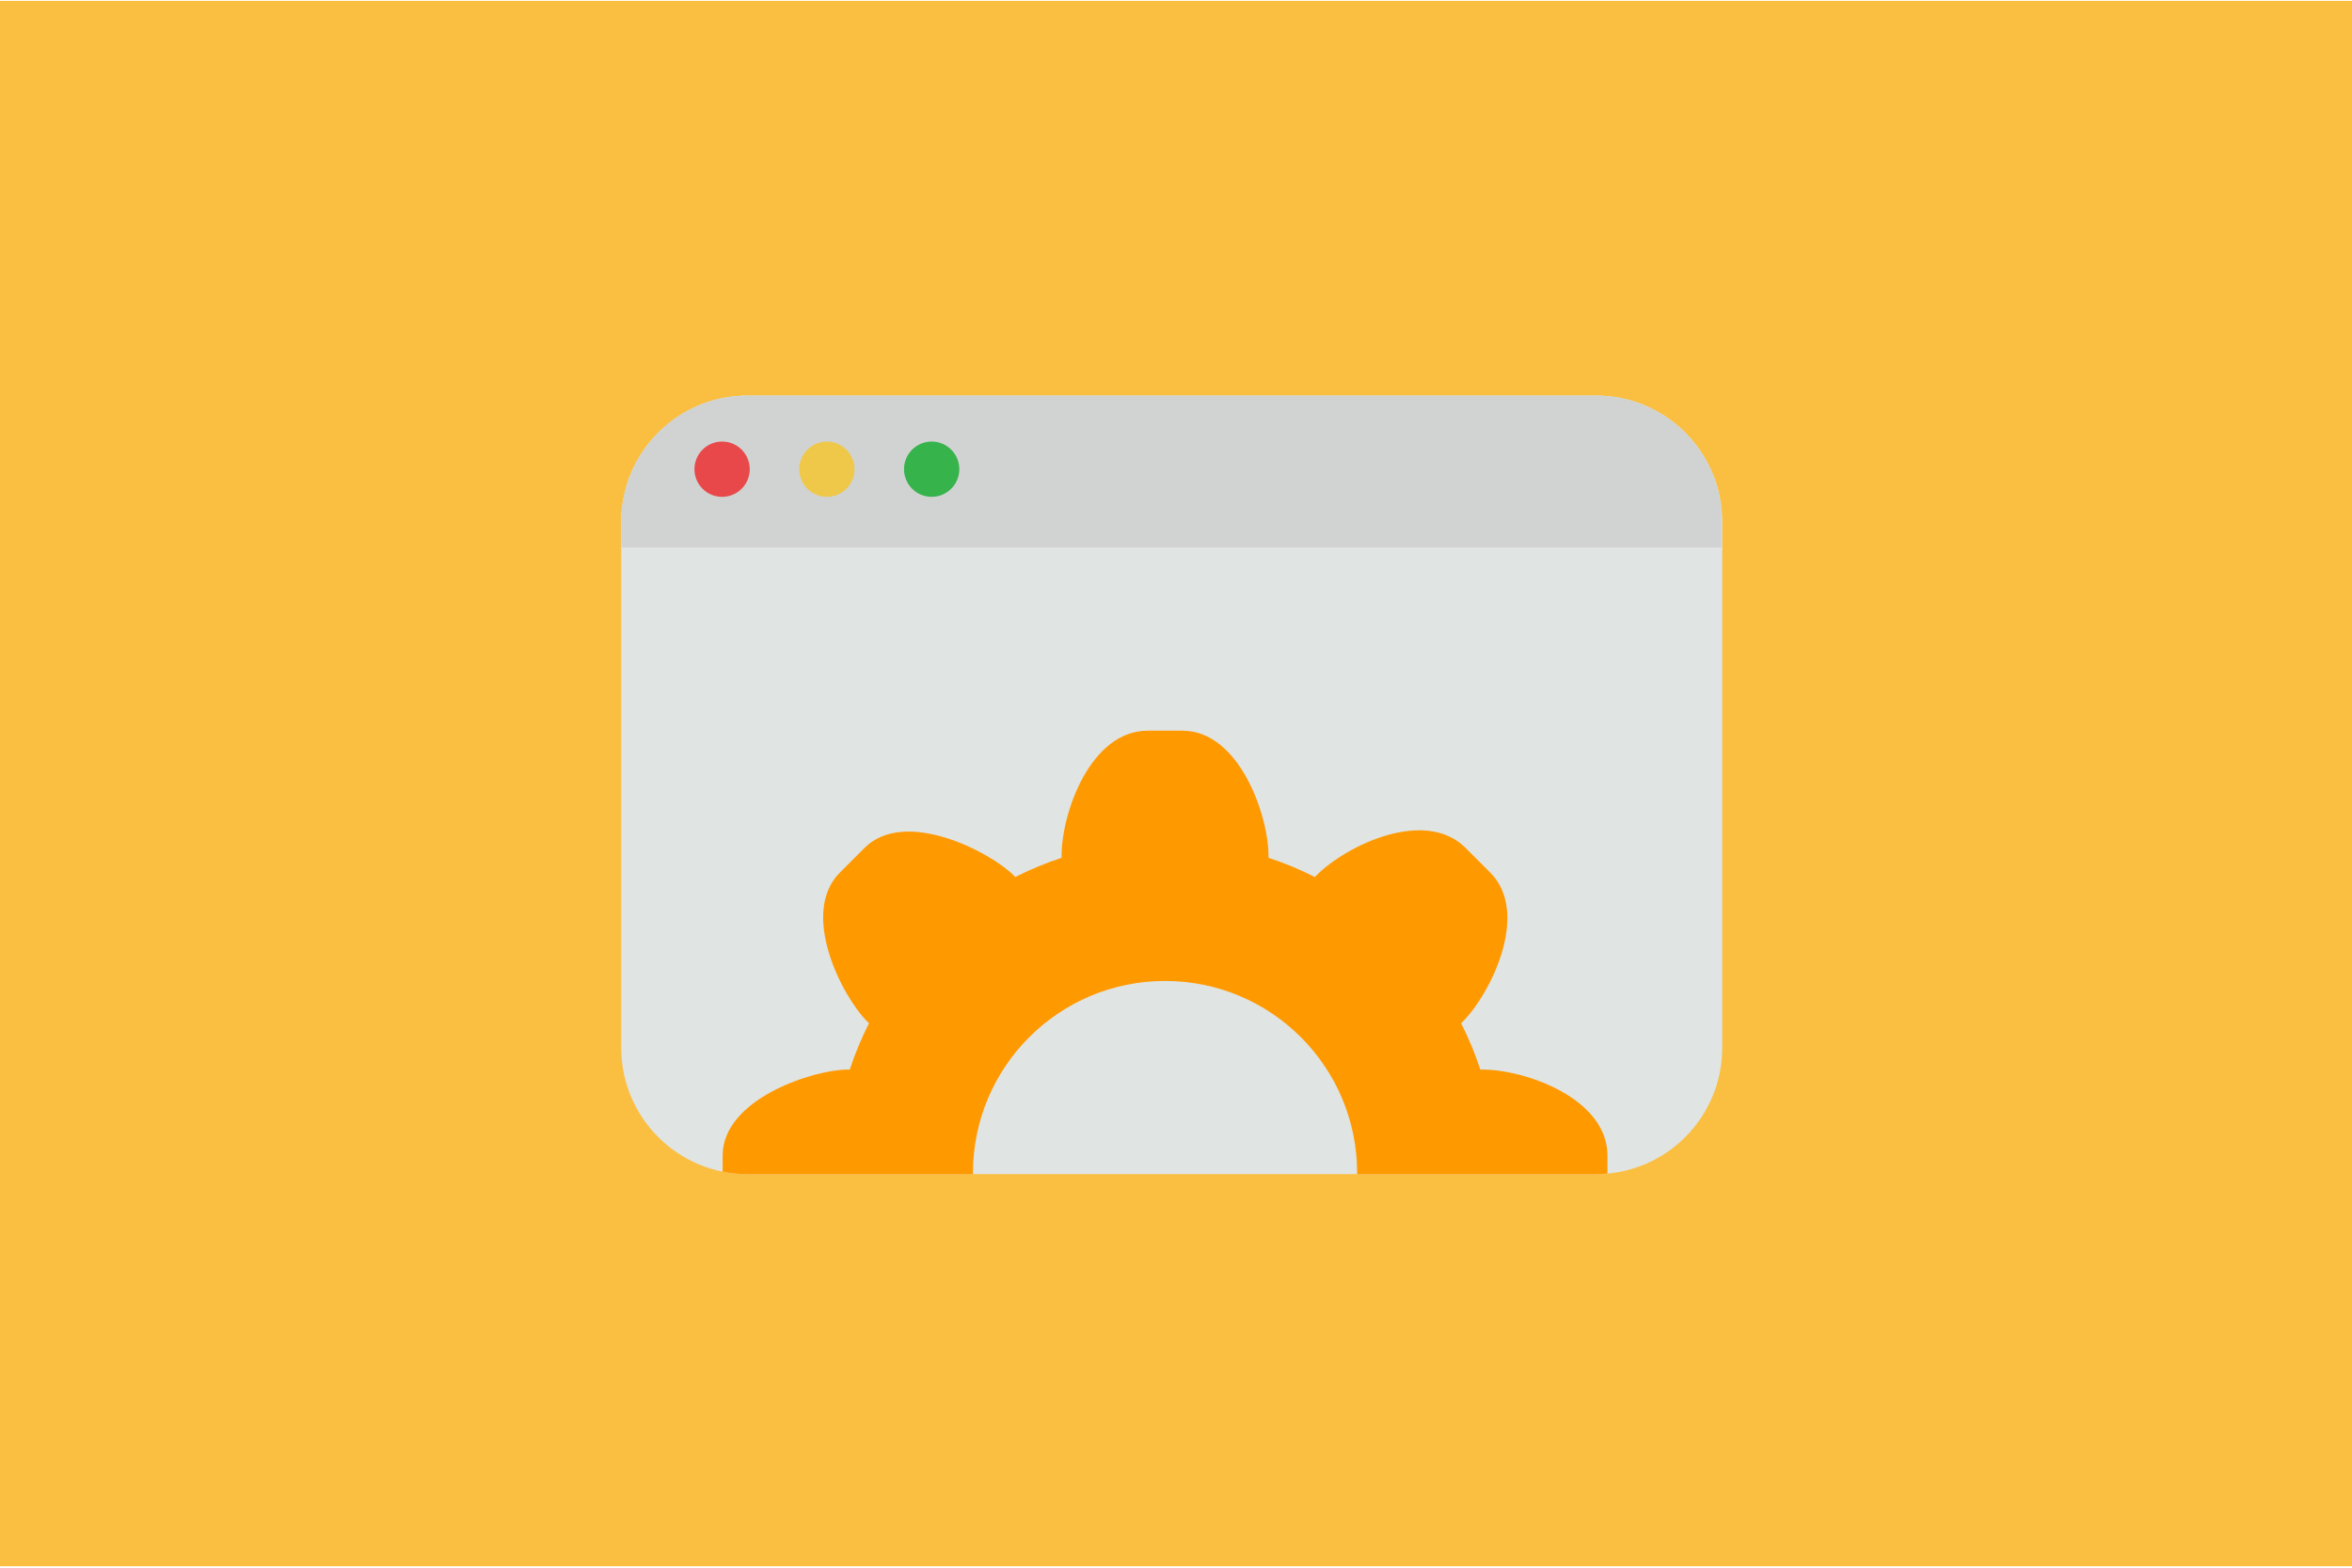 <?xml version="1.0" encoding="UTF-8" standalone="no"?><!DOCTYPE svg PUBLIC "-//W3C//DTD SVG 1.1//EN" "http://www.w3.org/Graphics/SVG/1.1/DTD/svg11.dtd"><svg width="100%" height="100%" viewBox="0 0 300 200" version="1.1" xmlns="http://www.w3.org/2000/svg" xmlns:xlink="http://www.w3.org/1999/xlink" xml:space="preserve" style="fill-rule:evenodd;clip-rule:evenodd;stroke-linejoin:round;stroke-miterlimit:1.414;"><g id="Layer1"><rect x="-0.191" y="0.113" width="300.234" height="199.701" style="fill:#fabf40;"/><g><path d="M219.674,66.585c0,-8.905 -7.22,-16.125 -16.127,-16.125l-108.184,0c-8.906,0 -16.126,7.22 -16.126,16.125l0,67.084c0,8.904 7.22,16.126 16.126,16.126l108.184,0c8.907,0 16.127,-7.222 16.127,-16.126l0,-67.084Z" style="fill:#e0e4e3;fill-rule:nonzero;"/><g><path d="M219.567,64.788c-0.895,-8.059 -7.722,-14.328 -16.021,-14.328l-108.183,0c-8.906,0 -16.126,7.22 -16.126,16.125l0,3.261l140.332,0l0,-5.058l-0.002,0Z" style="fill:#d1d3d3;fill-rule:nonzero;"/><circle cx="92.105" cy="59.858" r="3.527" style="fill:#e84849;"/><circle cx="105.47" cy="59.858" r="3.527" style="fill:#efc849;"/><circle cx="118.835" cy="59.858" r="3.527" style="fill:#37b34c;"/></g><path d="M189.1,136.452l-0.283,0c-0.669,-2.043 -1.492,-4.015 -2.451,-5.908l0.202,-0.201c3.573,-3.571 8.663,-13.874 3.509,-19.027l-3.141,-3.141c-5.154,-5.153 -15.172,-0.349 -19.027,3.508l-0.202,0.202c-1.892,-0.96 -3.867,-1.781 -5.909,-2.45l0,-0.281c0,-5.052 -3.686,-15.934 -10.975,-15.934l-4.44,0c-7.286,0 -10.976,10.479 -10.976,15.934l0,0.282c-2.042,0.668 -4.014,1.491 -5.906,2.449l-0.202,-0.204c-3.001,-3.001 -13.875,-8.66 -19.027,-3.506l-3.141,3.14c-5.154,5.152 0.22,15.74 3.506,19.027l0.204,0.203c-0.959,1.892 -1.781,3.864 -2.45,5.907l-0.281,0c-4.246,0 -15.934,3.688 -15.934,10.976l0,2.051c1.031,0.206 2.095,0.317 3.187,0.317l28.746,0c0,-0.049 -0.007,-0.096 -0.007,-0.148c0,-13.533 10.969,-24.502 24.502,-24.502c13.533,0 24.502,10.969 24.502,24.502c0,0.05 -0.007,0.098 -0.007,0.148l30.447,0c0.501,0 0.997,-0.031 1.488,-0.075l0,-2.293c0,-7.288 -10.479,-10.976 -15.934,-10.976Z" style="fill:#f90;fill-rule:nonzero;"/></g></g></svg>
